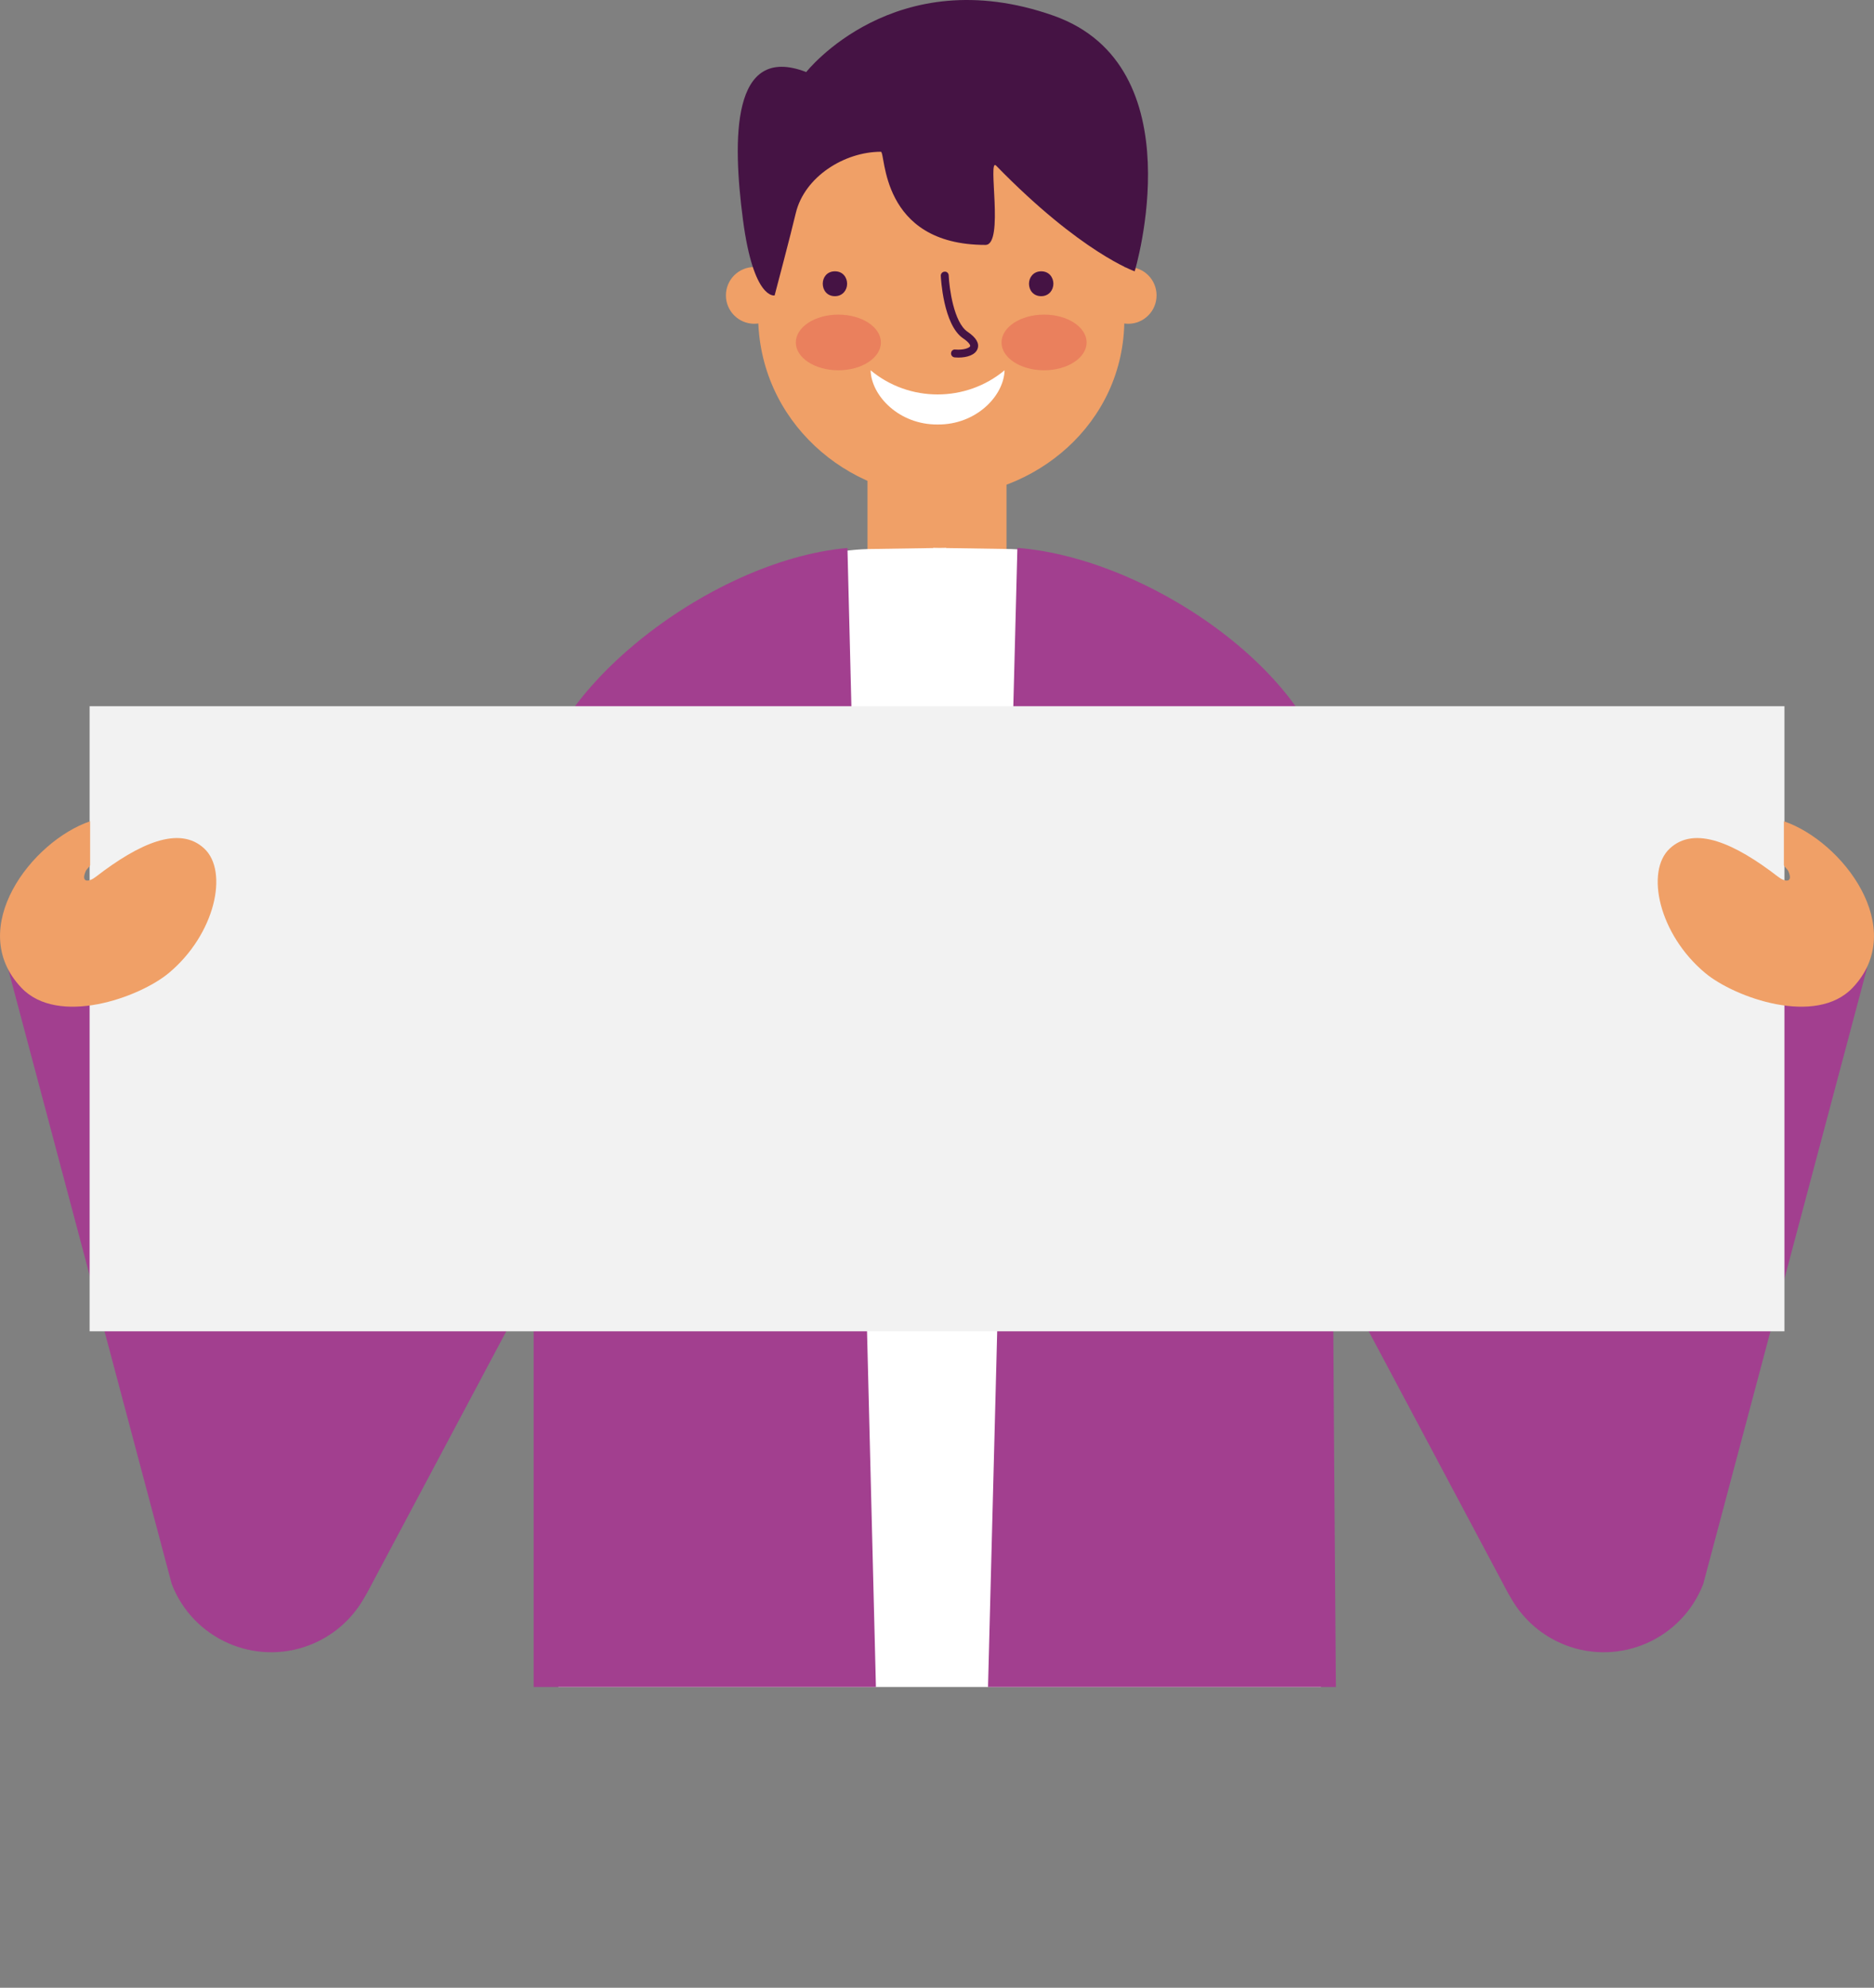 <svg viewBox="0 0 331.68 351.67" xmlns="http://www.w3.org/2000/svg" xmlns:xlink="http://www.w3.org/1999/xlink" id="Layer_1" overflow="hidden"><rect x="0" y="0" width="331.68" height="351.67" fill="#808080" stroke="none"/><defs><clipPath id="clippath"><rect x="0" y="0" width="331.68" height="351.67" stroke-width="0" fill="none"/></clipPath></defs><g clip-path="url(#clippath)"><path d="M178.14 75.1 153.54 75.1 153.54 100.28C153.54 103.86 155.06 107.92 166.75 107.92 174.13 107.92 177.4 104.5 178.14 101.5L178.14 75.11Z" stroke-width="0" fill="#F0A067"/><path d="M204.7 52.26C204.7 55.03 202.46 57.28 199.69 57.28 196.92 57.28 194.67 55.03 194.67 52.26 194.67 49.49 196.91 47.24 199.69 47.24 202.47 47.24 204.7 49.48 204.7 52.26" stroke-width="0" fill="#F0A067"/><path d="M138.52 52.26C138.52 55.03 136.27 57.28 133.5 57.28 130.73 57.28 128.48 55.03 128.48 52.26 128.48 49.49 130.72 47.24 133.5 47.24 136.28 47.24 138.52 49.48 138.52 52.26" stroke-width="0" fill="#F0A067"/><path d="M199 56.45C199 75.1 182.99 87.88 166.58 87.88 150.17 87.88 134.18 74.66 134.18 55.74L134.18 38.82C134.18 21.02 148.69 6.61 166.58 6.61 184.47 6.61 199 21.03 199 38.82L199 56.45Z" stroke-width="0" fill="#F0A067"/><path d="M184.28 48C183.63 48 183.05 48.25 182.66 48.71 182.31 49.11 182.12 49.64 182.12 50.2 182.12 51.3 182.86 52.4 184.28 52.4 184.92 52.4 185.5 52.15 185.9 51.69 186.24 51.29 186.44 50.76 186.44 50.2 186.44 49.11 185.7 48 184.29 48" stroke-width="0" fill="#451344"/><path d="M147.76 48C147.11 48 146.53 48.25 146.14 48.71 145.8 49.11 145.62 49.64 145.62 50.2 145.62 51.3 146.35 52.4 147.77 52.4 148.43 52.4 148.99 52.15 149.39 51.69 149.74 51.29 149.93 50.76 149.93 50.2 149.93 49.11 149.2 48 147.78 48" stroke-width="0" fill="#451344"/><path d="M154.09 65.51C154.21 70.05 159.17 75.16 165.95 75.1 172.74 75.17 177.68 70.06 177.8 65.51 170.97 71.21 160.92 71.21 154.09 65.51" stroke-width="0" fill="#FFFFFF"/><path d="M169.64 63.26C169.41 63.26 169.19 63.25 168.97 63.23 168.59 63.2 168.29 62.86 168.33 62.47 168.36 62.09 168.67 61.78 169.09 61.84 170.5 61.96 171.59 61.57 171.71 61.24 171.75 61.12 171.61 60.63 170.45 59.85 166.94 57.46 166.53 49.15 166.51 48.79 166.5 48.4 166.8 48.08 167.19 48.06 167.59 48.03 167.9 48.34 167.91 48.73 168.01 50.94 168.8 57.03 171.24 58.69 172.77 59.72 173.37 60.74 173.02 61.71 172.63 62.81 171.13 63.26 169.64 63.26" stroke-width="0" fill="#451344"/><path d="M192.32 60.59C192.32 63.3 188.95 65.51 184.79 65.51 180.63 65.51 177.26 63.3 177.26 60.59 177.26 57.88 180.63 55.66 184.79 55.66 188.95 55.66 192.32 57.87 192.32 60.59" stroke-width="0" fill="#EA805D"/><path d="M155.91 60.59C155.91 63.3 152.54 65.51 148.38 65.51 144.22 65.51 140.85 63.3 140.85 60.59 140.85 57.88 144.22 55.66 148.38 55.66 152.54 55.66 155.91 57.87 155.91 60.59" stroke-width="0" fill="#EA805D"/><path d="M233.8 298.46 233.8 141.03C233.8 120.95 202.32 97.12 177.81 97.12L167.46 96.96 167.46 96.92 166.31 96.94 165.17 96.92 165.17 96.96 154.82 97.12C130.3 97.12 98.83 120.95 98.83 141.03L98.83 298.46 233.81 298.46Z" stroke-width="0" fill="#FFFFFF"/><path d="M155.03 298.46 149.99 96.95C125.51 99.08 94.45 123.17 94.45 143.48L94.45 298.46 155.03 298.46Z" stroke-width="0" fill="#A23F8F"/><path d="M236.44 298.46C236.01 244.59 235.58 179.63 235.58 141.85 235.58 121.44 204.62 98.86 180.07 96.93L174.87 298.46 236.44 298.46Z" stroke-width="0" fill="#A23F8F"/><path d="M142.7 12.74C142.7 12.74 158.32-7.13 186.43 2.76 211.8 11.69 200.83 48 200.83 48 200.83 48 191.37 44.76 176.32 29.32 174.7 27.66 177.8 43.33 174.42 43.33 155.63 43.33 156.8 26.85 155.9 26.85 149.48 26.85 142.38 31.25 140.84 37.73 140.01 41.29 137.1 52.27 137.1 52.27 137.1 52.27 133.37 53.13 131.5 38.9 129.63 24.65 129.4 7.62 142.7 12.75" stroke-width="0" fill="#451344"/><path d="M309.3 161.88 283.53 232.79 227.44 124.33C221.95 115 209.93 111.89 200.6 117.38 191.27 122.87 188.16 134.9 193.65 144.22L266.86 281.76 267.6 283.03C269.69 286.56 272.94 289.45 277.06 291.05 286.79 294.79 297.71 289.95 301.46 280.23L330.29 171.87C332.32 166.58 312.48 156.3 309.29 161.89" stroke-width="0" fill="#A23F8F"/><path d="M22.55 161.88 48.32 232.79 104.41 124.33C109.9 115 121.92 111.89 131.25 117.38 140.59 122.87 143.69 134.9 138.2 144.22L65 281.76 64.26 283.03C62.17 286.56 58.92 289.45 54.79 291.05 45.06 294.79 34.14 289.95 30.39 280.23L1.56 171.86C-0.48 166.57 19.36 156.29 22.56 161.88" stroke-width="0" fill="#A23F8F"/><rect x="15.86" y="124.94" width="299.97" height="110.59" stroke-width="0" fill="#F2F2F2"/><path d="M327.9 174.75C337.88 164.23 326.06 148.81 315.73 145.3L315.73 153.09C315.83 153.34 316.39 153.83 316.5 154.09 317.45 156.21 315.96 156.1 314.7 155.11 307.04 149.2 299.93 146.01 295.53 150.12 291.19 154.15 293.57 165.28 301.81 172.15 307.07 176.52 321.4 181.61 327.9 174.75" stroke-width="0" fill="#F0A067"/><path d="M3.78 174.75C-6.2 164.23 5.62 148.81 15.95 145.3L15.95 153.09C15.85 153.34 15.29 153.83 15.19 154.09 14.24 156.21 15.73 156.1 16.98 155.11 24.64 149.2 31.75 146.01 36.15 150.12 40.49 154.15 38.11 165.28 29.87 172.15 24.61 176.52 10.28 181.61 3.78 174.75" stroke-width="0" fill="#F0A067"/></g></svg>